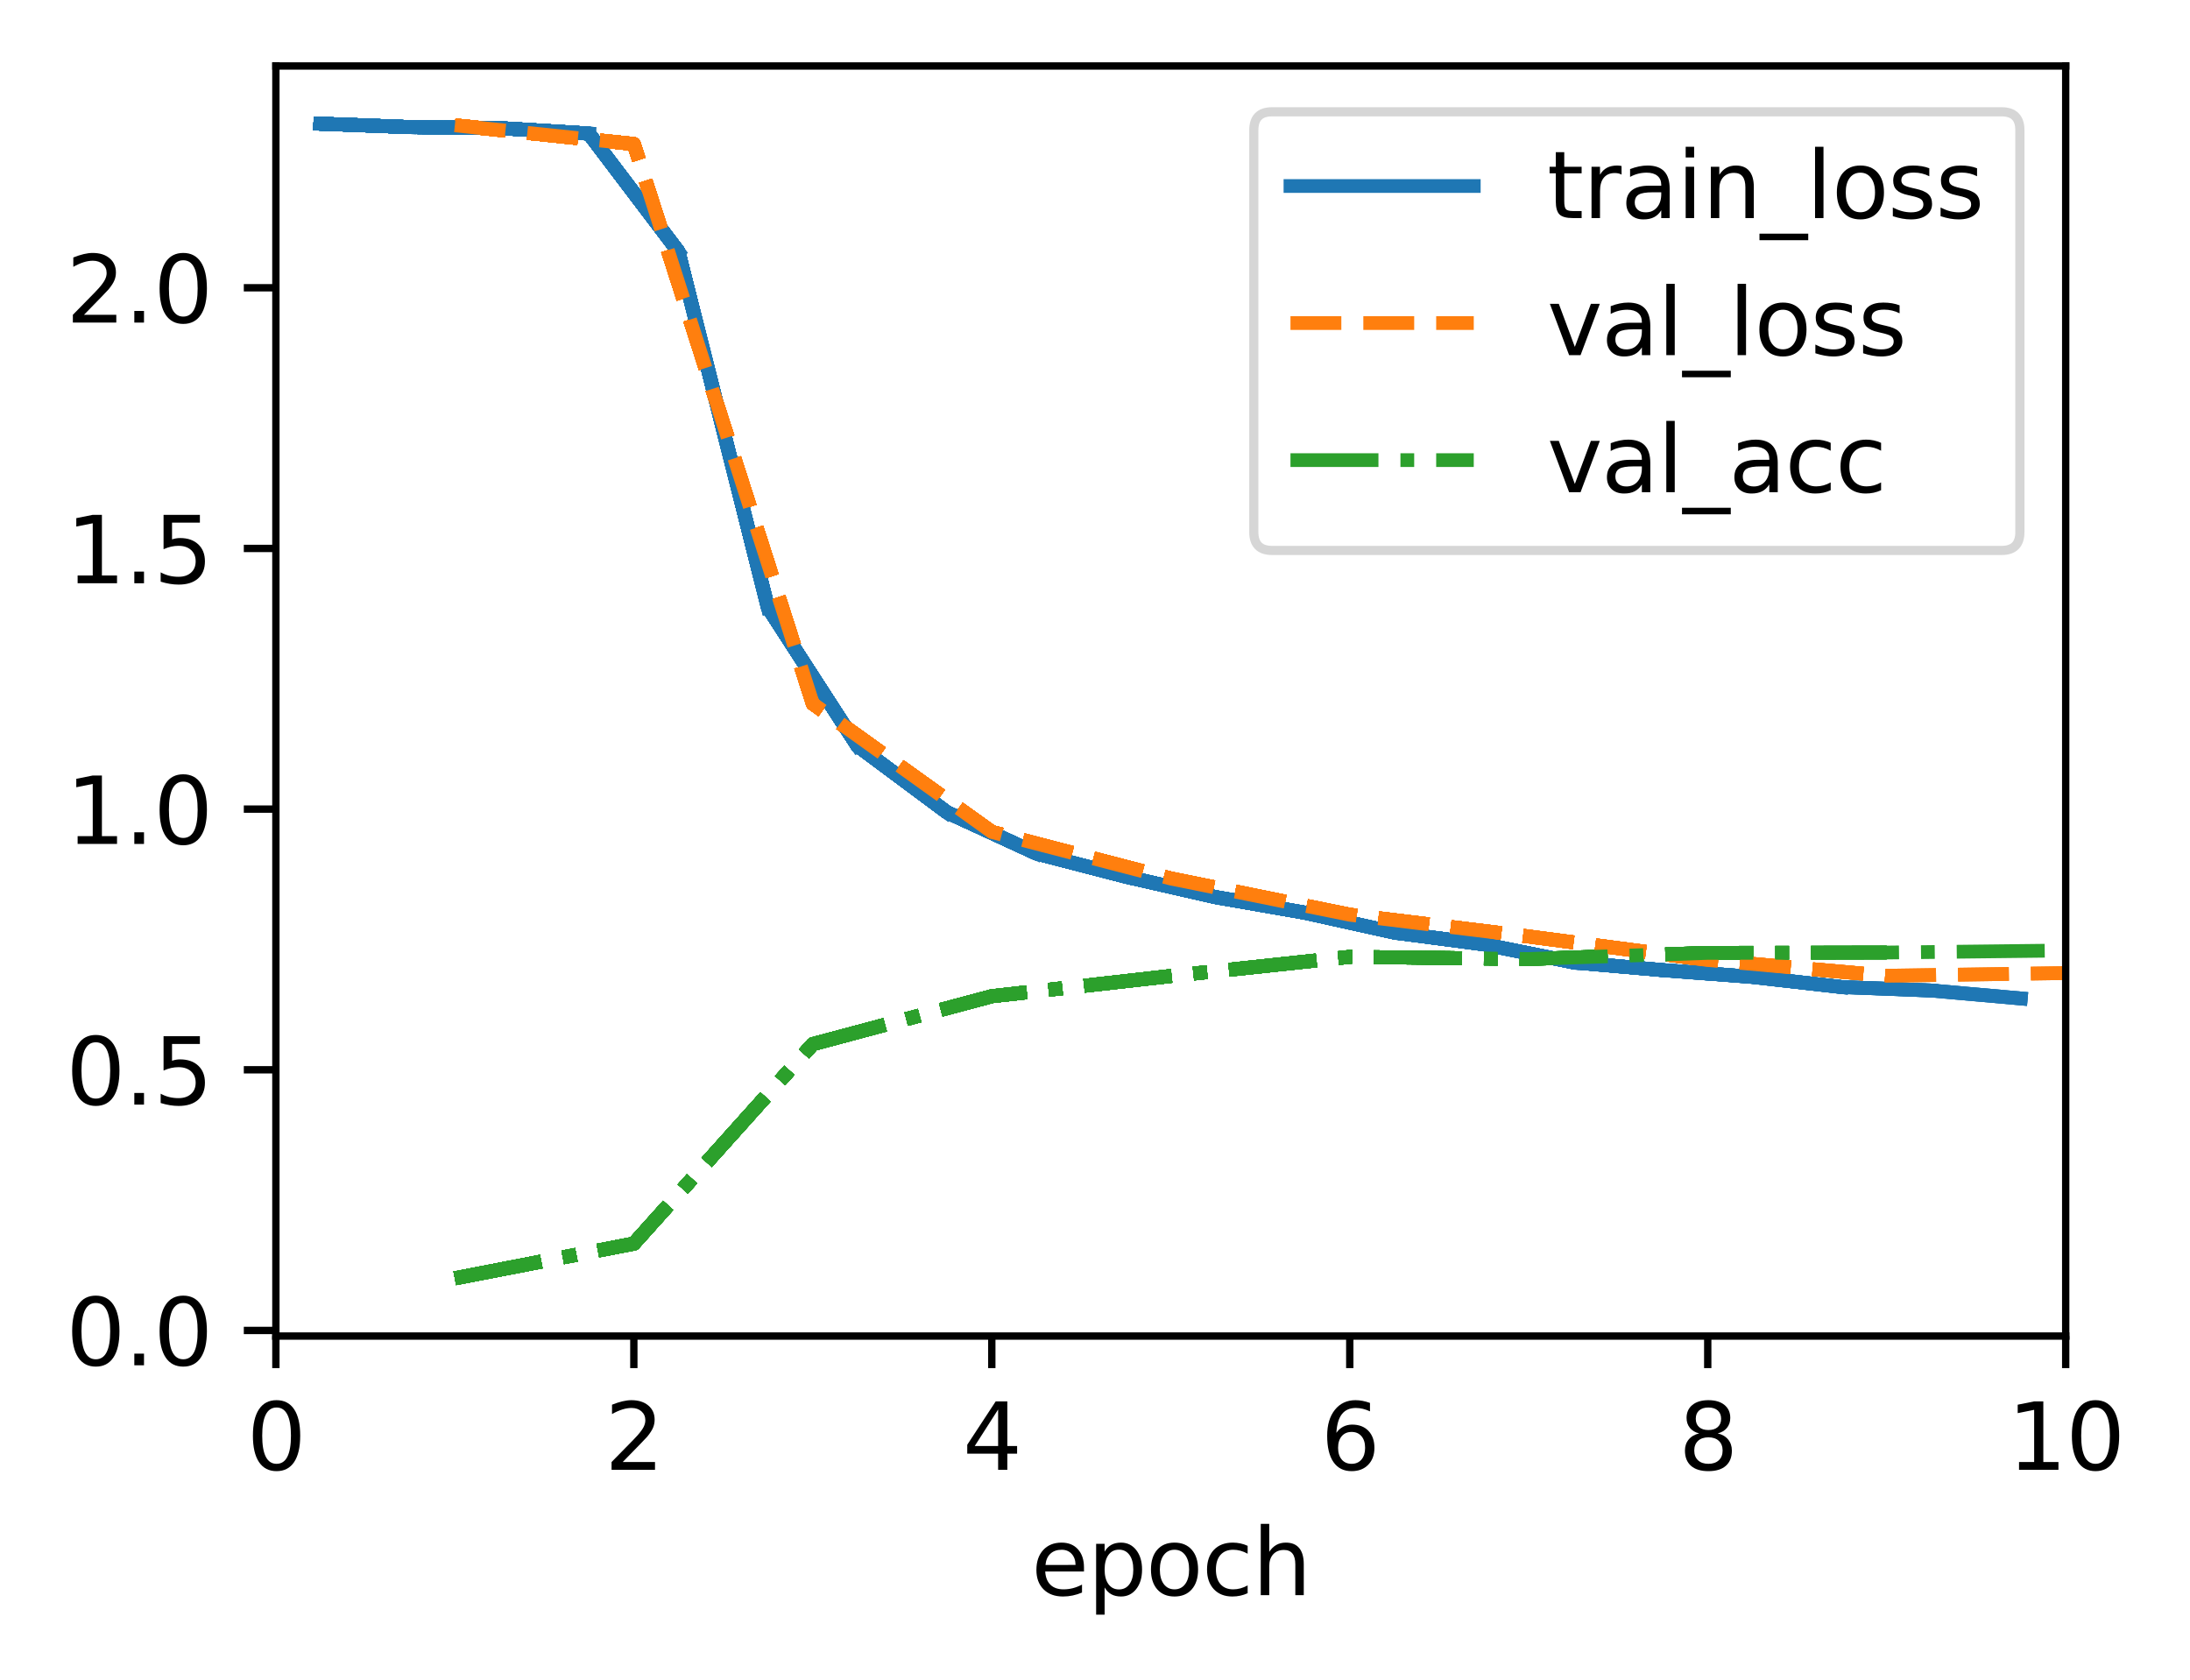 <?xml version="1.0" encoding="utf-8" standalone="no"?>
<!DOCTYPE svg PUBLIC "-//W3C//DTD SVG 1.1//EN"
  "http://www.w3.org/Graphics/SVG/1.1/DTD/svg11.dtd">
<svg xmlns:xlink="http://www.w3.org/1999/xlink" width="238.966pt" height="183.356pt" viewBox="0 0 238.966 183.356" xmlns="http://www.w3.org/2000/svg" version="1.1">
 <defs>
  <style type="text/css">*{stroke-linejoin: round; stroke-linecap: butt}</style>
 </defs>
 <g id="figure_1">
  <g id="patch_1">
   <path d="M 0 183.356 
L 238.966 183.356 
L 238.966 0 
L 0 0 
z
" style="fill: #ffffff"/>
  </g>
  <g id="axes_1">
   <g id="patch_2">
    <path d="M 30.103 145.8 
L 225.403 145.8 
L 225.403 7.2 
L 30.103 7.2 
z
" style="fill: #ffffff"/>
   </g>
   <g id="matplotlib.axis_1">
    <g id="xtick_1">
     <g id="line2d_1">
      <defs>
       <path id="m73cc42c947" d="M 0 0 
L 0 3.5 
" style="stroke: #000000; stroke-width: 0.8"/>
      </defs>
      <g>
       <use xlink:href="#m73cc42c947" x="30.103" y="145.8" style="stroke: #000000; stroke-width: 0.8"/>
      </g>
     </g>
     <g id="text_1">
      <!-- 0 -->
      <g transform="translate(26.922 160.398) scale(0.1 -0.1)">
       <defs>
        <path id="DejaVuSans-30" d="M 2034 4250 
Q 1547 4250 1301 3770 
Q 1056 3291 1056 2328 
Q 1056 1369 1301 889 
Q 1547 409 2034 409 
Q 2525 409 2770 889 
Q 3016 1369 3016 2328 
Q 3016 3291 2770 3770 
Q 2525 4250 2034 4250 
z
M 2034 4750 
Q 2819 4750 3233 4129 
Q 3647 3509 3647 2328 
Q 3647 1150 3233 529 
Q 2819 -91 2034 -91 
Q 1250 -91 836 529 
Q 422 1150 422 2328 
Q 422 3509 836 4129 
Q 1250 4750 2034 4750 
z
" transform="scale(0.016)"/>
       </defs>
       <use xlink:href="#DejaVuSans-30"/>
      </g>
     </g>
    </g>
    <g id="xtick_2">
     <g id="line2d_2">
      <g>
       <use xlink:href="#m73cc42c947" x="69.163" y="145.8" style="stroke: #000000; stroke-width: 0.8"/>
      </g>
     </g>
     <g id="text_2">
      <!-- 2 -->
      <g transform="translate(65.982 160.398) scale(0.1 -0.1)">
       <defs>
        <path id="DejaVuSans-32" d="M 1228 531 
L 3431 531 
L 3431 0 
L 469 0 
L 469 531 
Q 828 903 1448 1529 
Q 2069 2156 2228 2338 
Q 2531 2678 2651 2914 
Q 2772 3150 2772 3378 
Q 2772 3750 2511 3984 
Q 2250 4219 1831 4219 
Q 1534 4219 1204 4116 
Q 875 4013 500 3803 
L 500 4441 
Q 881 4594 1212 4672 
Q 1544 4750 1819 4750 
Q 2544 4750 2975 4387 
Q 3406 4025 3406 3419 
Q 3406 3131 3298 2873 
Q 3191 2616 2906 2266 
Q 2828 2175 2409 1742 
Q 1991 1309 1228 531 
z
" transform="scale(0.016)"/>
       </defs>
       <use xlink:href="#DejaVuSans-32"/>
      </g>
     </g>
    </g>
    <g id="xtick_3">
     <g id="line2d_3">
      <g>
       <use xlink:href="#m73cc42c947" x="108.223" y="145.8" style="stroke: #000000; stroke-width: 0.8"/>
      </g>
     </g>
     <g id="text_3">
      <!-- 4 -->
      <g transform="translate(105.042 160.398) scale(0.1 -0.1)">
       <defs>
        <path id="DejaVuSans-34" d="M 2419 4116 
L 825 1625 
L 2419 1625 
L 2419 4116 
z
M 2253 4666 
L 3047 4666 
L 3047 1625 
L 3713 1625 
L 3713 1100 
L 3047 1100 
L 3047 0 
L 2419 0 
L 2419 1100 
L 313 1100 
L 313 1709 
L 2253 4666 
z
" transform="scale(0.016)"/>
       </defs>
       <use xlink:href="#DejaVuSans-34"/>
      </g>
     </g>
    </g>
    <g id="xtick_4">
     <g id="line2d_4">
      <g>
       <use xlink:href="#m73cc42c947" x="147.283" y="145.8" style="stroke: #000000; stroke-width: 0.8"/>
      </g>
     </g>
     <g id="text_4">
      <!-- 6 -->
      <g transform="translate(144.102 160.398) scale(0.1 -0.1)">
       <defs>
        <path id="DejaVuSans-36" d="M 2113 2584 
Q 1688 2584 1439 2293 
Q 1191 2003 1191 1497 
Q 1191 994 1439 701 
Q 1688 409 2113 409 
Q 2538 409 2786 701 
Q 3034 994 3034 1497 
Q 3034 2003 2786 2293 
Q 2538 2584 2113 2584 
z
M 3366 4563 
L 3366 3988 
Q 3128 4100 2886 4159 
Q 2644 4219 2406 4219 
Q 1781 4219 1451 3797 
Q 1122 3375 1075 2522 
Q 1259 2794 1537 2939 
Q 1816 3084 2150 3084 
Q 2853 3084 3261 2657 
Q 3669 2231 3669 1497 
Q 3669 778 3244 343 
Q 2819 -91 2113 -91 
Q 1303 -91 875 529 
Q 447 1150 447 2328 
Q 447 3434 972 4092 
Q 1497 4750 2381 4750 
Q 2619 4750 2861 4703 
Q 3103 4656 3366 4563 
z
" transform="scale(0.016)"/>
       </defs>
       <use xlink:href="#DejaVuSans-36"/>
      </g>
     </g>
    </g>
    <g id="xtick_5">
     <g id="line2d_5">
      <g>
       <use xlink:href="#m73cc42c947" x="186.343" y="145.8" style="stroke: #000000; stroke-width: 0.8"/>
      </g>
     </g>
     <g id="text_5">
      <!-- 8 -->
      <g transform="translate(183.162 160.398) scale(0.1 -0.1)">
       <defs>
        <path id="DejaVuSans-38" d="M 2034 2216 
Q 1584 2216 1326 1975 
Q 1069 1734 1069 1313 
Q 1069 891 1326 650 
Q 1584 409 2034 409 
Q 2484 409 2743 651 
Q 3003 894 3003 1313 
Q 3003 1734 2745 1975 
Q 2488 2216 2034 2216 
z
M 1403 2484 
Q 997 2584 770 2862 
Q 544 3141 544 3541 
Q 544 4100 942 4425 
Q 1341 4750 2034 4750 
Q 2731 4750 3128 4425 
Q 3525 4100 3525 3541 
Q 3525 3141 3298 2862 
Q 3072 2584 2669 2484 
Q 3125 2378 3379 2068 
Q 3634 1759 3634 1313 
Q 3634 634 3220 271 
Q 2806 -91 2034 -91 
Q 1263 -91 848 271 
Q 434 634 434 1313 
Q 434 1759 690 2068 
Q 947 2378 1403 2484 
z
M 1172 3481 
Q 1172 3119 1398 2916 
Q 1625 2713 2034 2713 
Q 2441 2713 2670 2916 
Q 2900 3119 2900 3481 
Q 2900 3844 2670 4047 
Q 2441 4250 2034 4250 
Q 1625 4250 1398 4047 
Q 1172 3844 1172 3481 
z
" transform="scale(0.016)"/>
       </defs>
       <use xlink:href="#DejaVuSans-38"/>
      </g>
     </g>
    </g>
    <g id="xtick_6">
     <g id="line2d_6">
      <g>
       <use xlink:href="#m73cc42c947" x="225.403" y="145.8" style="stroke: #000000; stroke-width: 0.8"/>
      </g>
     </g>
     <g id="text_6">
      <!-- 10 -->
      <g transform="translate(219.041 160.398) scale(0.1 -0.1)">
       <defs>
        <path id="DejaVuSans-31" d="M 794 531 
L 1825 531 
L 1825 4091 
L 703 3866 
L 703 4441 
L 1819 4666 
L 2450 4666 
L 2450 531 
L 3481 531 
L 3481 0 
L 794 0 
L 794 531 
z
" transform="scale(0.016)"/>
       </defs>
       <use xlink:href="#DejaVuSans-31"/>
       <use xlink:href="#DejaVuSans-30" x="63.623"/>
      </g>
     </g>
    </g>
    <g id="text_7">
     <!-- epoch -->
     <g transform="translate(112.525 174.077) scale(0.1 -0.1)">
      <defs>
       <path id="DejaVuSans-65" d="M 3597 1894 
L 3597 1613 
L 953 1613 
Q 991 1019 1311 708 
Q 1631 397 2203 397 
Q 2534 397 2845 478 
Q 3156 559 3463 722 
L 3463 178 
Q 3153 47 2828 -22 
Q 2503 -91 2169 -91 
Q 1331 -91 842 396 
Q 353 884 353 1716 
Q 353 2575 817 3079 
Q 1281 3584 2069 3584 
Q 2775 3584 3186 3129 
Q 3597 2675 3597 1894 
z
M 3022 2063 
Q 3016 2534 2758 2815 
Q 2500 3097 2075 3097 
Q 1594 3097 1305 2825 
Q 1016 2553 972 2059 
L 3022 2063 
z
" transform="scale(0.016)"/>
       <path id="DejaVuSans-70" d="M 1159 525 
L 1159 -1331 
L 581 -1331 
L 581 3500 
L 1159 3500 
L 1159 2969 
Q 1341 3281 1617 3432 
Q 1894 3584 2278 3584 
Q 2916 3584 3314 3078 
Q 3713 2572 3713 1747 
Q 3713 922 3314 415 
Q 2916 -91 2278 -91 
Q 1894 -91 1617 61 
Q 1341 213 1159 525 
z
M 3116 1747 
Q 3116 2381 2855 2742 
Q 2594 3103 2138 3103 
Q 1681 3103 1420 2742 
Q 1159 2381 1159 1747 
Q 1159 1113 1420 752 
Q 1681 391 2138 391 
Q 2594 391 2855 752 
Q 3116 1113 3116 1747 
z
" transform="scale(0.016)"/>
       <path id="DejaVuSans-6f" d="M 1959 3097 
Q 1497 3097 1228 2736 
Q 959 2375 959 1747 
Q 959 1119 1226 758 
Q 1494 397 1959 397 
Q 2419 397 2687 759 
Q 2956 1122 2956 1747 
Q 2956 2369 2687 2733 
Q 2419 3097 1959 3097 
z
M 1959 3584 
Q 2709 3584 3137 3096 
Q 3566 2609 3566 1747 
Q 3566 888 3137 398 
Q 2709 -91 1959 -91 
Q 1206 -91 779 398 
Q 353 888 353 1747 
Q 353 2609 779 3096 
Q 1206 3584 1959 3584 
z
" transform="scale(0.016)"/>
       <path id="DejaVuSans-63" d="M 3122 3366 
L 3122 2828 
Q 2878 2963 2633 3030 
Q 2388 3097 2138 3097 
Q 1578 3097 1268 2742 
Q 959 2388 959 1747 
Q 959 1106 1268 751 
Q 1578 397 2138 397 
Q 2388 397 2633 464 
Q 2878 531 3122 666 
L 3122 134 
Q 2881 22 2623 -34 
Q 2366 -91 2075 -91 
Q 1284 -91 818 406 
Q 353 903 353 1747 
Q 353 2603 823 3093 
Q 1294 3584 2113 3584 
Q 2378 3584 2631 3529 
Q 2884 3475 3122 3366 
z
" transform="scale(0.016)"/>
       <path id="DejaVuSans-68" d="M 3513 2113 
L 3513 0 
L 2938 0 
L 2938 2094 
Q 2938 2591 2744 2837 
Q 2550 3084 2163 3084 
Q 1697 3084 1428 2787 
Q 1159 2491 1159 1978 
L 1159 0 
L 581 0 
L 581 4863 
L 1159 4863 
L 1159 2956 
Q 1366 3272 1645 3428 
Q 1925 3584 2291 3584 
Q 2894 3584 3203 3211 
Q 3513 2838 3513 2113 
z
" transform="scale(0.016)"/>
      </defs>
      <use xlink:href="#DejaVuSans-65"/>
      <use xlink:href="#DejaVuSans-70" x="61.523"/>
      <use xlink:href="#DejaVuSans-6f" x="125"/>
      <use xlink:href="#DejaVuSans-63" x="186.182"/>
      <use xlink:href="#DejaVuSans-68" x="241.162"/>
     </g>
    </g>
   </g>
   <g id="matplotlib.axis_2">
    <g id="ytick_1">
     <g id="line2d_7">
      <defs>
       <path id="m072f064a1b" d="M 0 0 
L -3.5 0 
" style="stroke: #000000; stroke-width: 0.8"/>
      </defs>
      <g>
       <use xlink:href="#m072f064a1b" x="30.103" y="145.19" style="stroke: #000000; stroke-width: 0.8"/>
      </g>
     </g>
     <g id="text_8">
      <!-- 0.0 -->
      <g transform="translate(7.2 148.99) scale(0.1 -0.1)">
       <defs>
        <path id="DejaVuSans-2e" d="M 684 794 
L 1344 794 
L 1344 0 
L 684 0 
L 684 794 
z
" transform="scale(0.016)"/>
       </defs>
       <use xlink:href="#DejaVuSans-30"/>
       <use xlink:href="#DejaVuSans-2e" x="63.623"/>
       <use xlink:href="#DejaVuSans-30" x="95.41"/>
      </g>
     </g>
    </g>
    <g id="ytick_2">
     <g id="line2d_8">
      <g>
       <use xlink:href="#m072f064a1b" x="30.103" y="116.744" style="stroke: #000000; stroke-width: 0.8"/>
      </g>
     </g>
     <g id="text_9">
      <!-- 0.5 -->
      <g transform="translate(7.2 120.543) scale(0.1 -0.1)">
       <defs>
        <path id="DejaVuSans-35" d="M 691 4666 
L 3169 4666 
L 3169 4134 
L 1269 4134 
L 1269 2991 
Q 1406 3038 1543 3061 
Q 1681 3084 1819 3084 
Q 2600 3084 3056 2656 
Q 3513 2228 3513 1497 
Q 3513 744 3044 326 
Q 2575 -91 1722 -91 
Q 1428 -91 1123 -41 
Q 819 9 494 109 
L 494 744 
Q 775 591 1075 516 
Q 1375 441 1709 441 
Q 2250 441 2565 725 
Q 2881 1009 2881 1497 
Q 2881 1984 2565 2268 
Q 2250 2553 1709 2553 
Q 1456 2553 1204 2497 
Q 953 2441 691 2322 
L 691 4666 
z
" transform="scale(0.016)"/>
       </defs>
       <use xlink:href="#DejaVuSans-30"/>
       <use xlink:href="#DejaVuSans-2e" x="63.623"/>
       <use xlink:href="#DejaVuSans-35" x="95.41"/>
      </g>
     </g>
    </g>
    <g id="ytick_3">
     <g id="line2d_9">
      <g>
       <use xlink:href="#m072f064a1b" x="30.103" y="88.297" style="stroke: #000000; stroke-width: 0.8"/>
      </g>
     </g>
     <g id="text_10">
      <!-- 1.0 -->
      <g transform="translate(7.2 92.097) scale(0.1 -0.1)">
       <use xlink:href="#DejaVuSans-31"/>
       <use xlink:href="#DejaVuSans-2e" x="63.623"/>
       <use xlink:href="#DejaVuSans-30" x="95.41"/>
      </g>
     </g>
    </g>
    <g id="ytick_4">
     <g id="line2d_10">
      <g>
       <use xlink:href="#m072f064a1b" x="30.103" y="59.851" style="stroke: #000000; stroke-width: 0.8"/>
      </g>
     </g>
     <g id="text_11">
      <!-- 1.5 -->
      <g transform="translate(7.2 63.65) scale(0.1 -0.1)">
       <use xlink:href="#DejaVuSans-31"/>
       <use xlink:href="#DejaVuSans-2e" x="63.623"/>
       <use xlink:href="#DejaVuSans-35" x="95.41"/>
      </g>
     </g>
    </g>
    <g id="ytick_5">
     <g id="line2d_11">
      <g>
       <use xlink:href="#m072f064a1b" x="30.103" y="31.404" style="stroke: #000000; stroke-width: 0.8"/>
      </g>
     </g>
     <g id="text_12">
      <!-- 2.0 -->
      <g transform="translate(7.2 35.203) scale(0.1 -0.1)">
       <use xlink:href="#DejaVuSans-32"/>
       <use xlink:href="#DejaVuSans-2e" x="63.623"/>
       <use xlink:href="#DejaVuSans-30" x="95.41"/>
      </g>
     </g>
    </g>
   </g>
   <g id="line2d_12">
    <path d="M 34.962 13.5 
" clip-path="url(#p2285d748ff)" style="fill: none; stroke: #1f77b4; stroke-width: 1.5; stroke-linecap: square"/>
   </g>
   <g id="line2d_13">
    <path d="M 34.962 13.5 
L 44.727 13.872 
" clip-path="url(#p2285d748ff)" style="fill: none; stroke: #1f77b4; stroke-width: 1.5; stroke-linecap: square"/>
   </g>
   <g id="line2d_14">
    <path d="M 34.962 13.5 
L 44.727 13.872 
" clip-path="url(#p2285d748ff)" style="fill: none; stroke: #1f77b4; stroke-width: 1.5; stroke-linecap: square"/>
   </g>
   <g id="line2d_15">
    <path d="M 49.633 13.676 
" clip-path="url(#p2285d748ff)" style="fill: none; stroke-dasharray: 5.55,2.4; stroke-dashoffset: 0; stroke: #ff7f0e; stroke-width: 1.5"/>
   </g>
   <g id="line2d_16"/>
   <g id="line2d_17">
    <path d="M 34.962 13.5 
L 44.727 13.872 
" clip-path="url(#p2285d748ff)" style="fill: none; stroke: #1f77b4; stroke-width: 1.5; stroke-linecap: square"/>
   </g>
   <g id="line2d_18">
    <path d="M 49.633 13.676 
" clip-path="url(#p2285d748ff)" style="fill: none; stroke-dasharray: 5.55,2.4; stroke-dashoffset: 0; stroke: #ff7f0e; stroke-width: 1.5"/>
   </g>
   <g id="line2d_19">
    <path d="M 49.633 139.5 
" clip-path="url(#p2285d748ff)" style="fill: none; stroke-dasharray: 9.6,2.4,1.5,2.4; stroke-dashoffset: 0; stroke: #2ca02c; stroke-width: 1.5"/>
   </g>
   <g id="line2d_20">
    <path d="M 34.962 13.5 
L 44.727 13.872 
L 54.492 13.98 
" clip-path="url(#p2285d748ff)" style="fill: none; stroke: #1f77b4; stroke-width: 1.5; stroke-linecap: square"/>
   </g>
   <g id="line2d_21">
    <path d="M 49.633 13.676 
" clip-path="url(#p2285d748ff)" style="fill: none; stroke-dasharray: 5.55,2.4; stroke-dashoffset: 0; stroke: #ff7f0e; stroke-width: 1.5"/>
   </g>
   <g id="line2d_22">
    <path d="M 49.633 139.5 
" clip-path="url(#p2285d748ff)" style="fill: none; stroke-dasharray: 9.6,2.4,1.5,2.4; stroke-dashoffset: 0; stroke: #2ca02c; stroke-width: 1.5"/>
   </g>
   <g id="line2d_23">
    <path d="M 34.962 13.5 
L 44.727 13.872 
L 54.492 13.98 
L 64.257 14.577 
" clip-path="url(#p2285d748ff)" style="fill: none; stroke: #1f77b4; stroke-width: 1.5; stroke-linecap: square"/>
   </g>
   <g id="line2d_24">
    <path d="M 49.633 13.676 
" clip-path="url(#p2285d748ff)" style="fill: none; stroke-dasharray: 5.55,2.4; stroke-dashoffset: 0; stroke: #ff7f0e; stroke-width: 1.5"/>
   </g>
   <g id="line2d_25">
    <path d="M 49.633 139.5 
" clip-path="url(#p2285d748ff)" style="fill: none; stroke-dasharray: 9.6,2.4,1.5,2.4; stroke-dashoffset: 0; stroke: #2ca02c; stroke-width: 1.5"/>
   </g>
   <g id="line2d_26">
    <path d="M 34.962 13.5 
L 44.727 13.872 
L 54.492 13.98 
L 64.257 14.577 
" clip-path="url(#p2285d748ff)" style="fill: none; stroke: #1f77b4; stroke-width: 1.5; stroke-linecap: square"/>
   </g>
   <g id="line2d_27">
    <path d="M 49.633 13.676 
L 69.163 15.715 
" clip-path="url(#p2285d748ff)" style="fill: none; stroke-dasharray: 5.55,2.4; stroke-dashoffset: 0; stroke: #ff7f0e; stroke-width: 1.5"/>
   </g>
   <g id="line2d_28">
    <path d="M 49.633 139.5 
" clip-path="url(#p2285d748ff)" style="fill: none; stroke-dasharray: 9.6,2.4,1.5,2.4; stroke-dashoffset: 0; stroke: #2ca02c; stroke-width: 1.5"/>
   </g>
   <g id="line2d_29">
    <path d="M 34.962 13.5 
L 44.727 13.872 
L 54.492 13.98 
L 64.257 14.577 
" clip-path="url(#p2285d748ff)" style="fill: none; stroke: #1f77b4; stroke-width: 1.5; stroke-linecap: square"/>
   </g>
   <g id="line2d_30">
    <path d="M 49.633 13.676 
L 69.163 15.715 
" clip-path="url(#p2285d748ff)" style="fill: none; stroke-dasharray: 5.55,2.4; stroke-dashoffset: 0; stroke: #ff7f0e; stroke-width: 1.5"/>
   </g>
   <g id="line2d_31">
    <path d="M 49.633 139.5 
L 69.163 135.714 
" clip-path="url(#p2285d748ff)" style="fill: none; stroke-dasharray: 9.6,2.4,1.5,2.4; stroke-dashoffset: 0; stroke: #2ca02c; stroke-width: 1.5"/>
   </g>
   <g id="line2d_32">
    <path d="M 34.962 13.5 
L 44.727 13.872 
L 54.492 13.98 
L 64.257 14.577 
L 74.022 27.453 
" clip-path="url(#p2285d748ff)" style="fill: none; stroke: #1f77b4; stroke-width: 1.5; stroke-linecap: square"/>
   </g>
   <g id="line2d_33">
    <path d="M 49.633 13.676 
L 69.163 15.715 
" clip-path="url(#p2285d748ff)" style="fill: none; stroke-dasharray: 5.55,2.4; stroke-dashoffset: 0; stroke: #ff7f0e; stroke-width: 1.5"/>
   </g>
   <g id="line2d_34">
    <path d="M 49.633 139.5 
L 69.163 135.714 
" clip-path="url(#p2285d748ff)" style="fill: none; stroke-dasharray: 9.6,2.4,1.5,2.4; stroke-dashoffset: 0; stroke: #2ca02c; stroke-width: 1.5"/>
   </g>
   <g id="line2d_35">
    <path d="M 34.962 13.5 
L 44.727 13.872 
L 54.492 13.98 
L 64.257 14.577 
L 74.022 27.453 
L 83.787 66.268 
" clip-path="url(#p2285d748ff)" style="fill: none; stroke: #1f77b4; stroke-width: 1.5; stroke-linecap: square"/>
   </g>
   <g id="line2d_36">
    <path d="M 49.633 13.676 
L 69.163 15.715 
" clip-path="url(#p2285d748ff)" style="fill: none; stroke-dasharray: 5.55,2.4; stroke-dashoffset: 0; stroke: #ff7f0e; stroke-width: 1.5"/>
   </g>
   <g id="line2d_37">
    <path d="M 49.633 139.5 
L 69.163 135.714 
" clip-path="url(#p2285d748ff)" style="fill: none; stroke-dasharray: 9.6,2.4,1.5,2.4; stroke-dashoffset: 0; stroke: #2ca02c; stroke-width: 1.5"/>
   </g>
   <g id="line2d_38">
    <path d="M 34.962 13.5 
L 44.727 13.872 
L 54.492 13.98 
L 64.257 14.577 
L 74.022 27.453 
L 83.787 66.268 
" clip-path="url(#p2285d748ff)" style="fill: none; stroke: #1f77b4; stroke-width: 1.5; stroke-linecap: square"/>
   </g>
   <g id="line2d_39">
    <path d="M 49.633 13.676 
L 69.163 15.715 
L 88.693 76.789 
" clip-path="url(#p2285d748ff)" style="fill: none; stroke-dasharray: 5.55,2.4; stroke-dashoffset: 0; stroke: #ff7f0e; stroke-width: 1.5"/>
   </g>
   <g id="line2d_40">
    <path d="M 49.633 139.5 
L 69.163 135.714 
" clip-path="url(#p2285d748ff)" style="fill: none; stroke-dasharray: 9.6,2.4,1.5,2.4; stroke-dashoffset: 0; stroke: #2ca02c; stroke-width: 1.5"/>
   </g>
   <g id="line2d_41">
    <path d="M 34.962 13.5 
L 44.727 13.872 
L 54.492 13.98 
L 64.257 14.577 
L 74.022 27.453 
L 83.787 66.268 
" clip-path="url(#p2285d748ff)" style="fill: none; stroke: #1f77b4; stroke-width: 1.5; stroke-linecap: square"/>
   </g>
   <g id="line2d_42">
    <path d="M 49.633 13.676 
L 69.163 15.715 
L 88.693 76.789 
" clip-path="url(#p2285d748ff)" style="fill: none; stroke-dasharray: 5.55,2.4; stroke-dashoffset: 0; stroke: #ff7f0e; stroke-width: 1.5"/>
   </g>
   <g id="line2d_43">
    <path d="M 49.633 139.5 
L 69.163 135.714 
L 88.693 113.94 
" clip-path="url(#p2285d748ff)" style="fill: none; stroke-dasharray: 9.6,2.4,1.5,2.4; stroke-dashoffset: 0; stroke: #2ca02c; stroke-width: 1.5"/>
   </g>
   <g id="line2d_44">
    <path d="M 34.962 13.5 
L 44.727 13.872 
L 54.492 13.98 
L 64.257 14.577 
L 74.022 27.453 
L 83.787 66.268 
L 93.552 81.372 
" clip-path="url(#p2285d748ff)" style="fill: none; stroke: #1f77b4; stroke-width: 1.5; stroke-linecap: square"/>
   </g>
   <g id="line2d_45">
    <path d="M 49.633 13.676 
L 69.163 15.715 
L 88.693 76.789 
" clip-path="url(#p2285d748ff)" style="fill: none; stroke-dasharray: 5.55,2.4; stroke-dashoffset: 0; stroke: #ff7f0e; stroke-width: 1.5"/>
   </g>
   <g id="line2d_46">
    <path d="M 49.633 139.5 
L 69.163 135.714 
L 88.693 113.94 
" clip-path="url(#p2285d748ff)" style="fill: none; stroke-dasharray: 9.6,2.4,1.5,2.4; stroke-dashoffset: 0; stroke: #2ca02c; stroke-width: 1.5"/>
   </g>
   <g id="line2d_47">
    <path d="M 34.962 13.5 
L 44.727 13.872 
L 54.492 13.98 
L 64.257 14.577 
L 74.022 27.453 
L 83.787 66.268 
L 93.552 81.372 
L 103.317 88.638 
" clip-path="url(#p2285d748ff)" style="fill: none; stroke: #1f77b4; stroke-width: 1.5; stroke-linecap: square"/>
   </g>
   <g id="line2d_48">
    <path d="M 49.633 13.676 
L 69.163 15.715 
L 88.693 76.789 
" clip-path="url(#p2285d748ff)" style="fill: none; stroke-dasharray: 5.55,2.4; stroke-dashoffset: 0; stroke: #ff7f0e; stroke-width: 1.5"/>
   </g>
   <g id="line2d_49">
    <path d="M 49.633 139.5 
L 69.163 135.714 
L 88.693 113.94 
" clip-path="url(#p2285d748ff)" style="fill: none; stroke-dasharray: 9.6,2.4,1.5,2.4; stroke-dashoffset: 0; stroke: #2ca02c; stroke-width: 1.5"/>
   </g>
   <g id="line2d_50">
    <path d="M 34.962 13.5 
L 44.727 13.872 
L 54.492 13.98 
L 64.257 14.577 
L 74.022 27.453 
L 83.787 66.268 
L 93.552 81.372 
L 103.317 88.638 
" clip-path="url(#p2285d748ff)" style="fill: none; stroke: #1f77b4; stroke-width: 1.5; stroke-linecap: square"/>
   </g>
   <g id="line2d_51">
    <path d="M 49.633 13.676 
L 69.163 15.715 
L 88.693 76.789 
L 108.223 90.79 
" clip-path="url(#p2285d748ff)" style="fill: none; stroke-dasharray: 5.55,2.4; stroke-dashoffset: 0; stroke: #ff7f0e; stroke-width: 1.5"/>
   </g>
   <g id="line2d_52">
    <path d="M 49.633 139.5 
L 69.163 135.714 
L 88.693 113.94 
" clip-path="url(#p2285d748ff)" style="fill: none; stroke-dasharray: 9.6,2.4,1.5,2.4; stroke-dashoffset: 0; stroke: #2ca02c; stroke-width: 1.5"/>
   </g>
   <g id="line2d_53">
    <path d="M 34.962 13.5 
L 44.727 13.872 
L 54.492 13.98 
L 64.257 14.577 
L 74.022 27.453 
L 83.787 66.268 
L 93.552 81.372 
L 103.317 88.638 
" clip-path="url(#p2285d748ff)" style="fill: none; stroke: #1f77b4; stroke-width: 1.5; stroke-linecap: square"/>
   </g>
   <g id="line2d_54">
    <path d="M 49.633 13.676 
L 69.163 15.715 
L 88.693 76.789 
L 108.223 90.79 
" clip-path="url(#p2285d748ff)" style="fill: none; stroke-dasharray: 5.55,2.4; stroke-dashoffset: 0; stroke: #ff7f0e; stroke-width: 1.5"/>
   </g>
   <g id="line2d_55">
    <path d="M 49.633 139.5 
L 69.163 135.714 
L 88.693 113.94 
L 108.223 108.716 
" clip-path="url(#p2285d748ff)" style="fill: none; stroke-dasharray: 9.6,2.4,1.5,2.4; stroke-dashoffset: 0; stroke: #2ca02c; stroke-width: 1.5"/>
   </g>
   <g id="line2d_56">
    <path d="M 34.962 13.5 
L 44.727 13.872 
L 54.492 13.98 
L 64.257 14.577 
L 74.022 27.453 
L 83.787 66.268 
L 93.552 81.372 
L 103.317 88.638 
L 113.082 93.135 
" clip-path="url(#p2285d748ff)" style="fill: none; stroke: #1f77b4; stroke-width: 1.5; stroke-linecap: square"/>
   </g>
   <g id="line2d_57">
    <path d="M 49.633 13.676 
L 69.163 15.715 
L 88.693 76.789 
L 108.223 90.79 
" clip-path="url(#p2285d748ff)" style="fill: none; stroke-dasharray: 5.55,2.4; stroke-dashoffset: 0; stroke: #ff7f0e; stroke-width: 1.5"/>
   </g>
   <g id="line2d_58">
    <path d="M 49.633 139.5 
L 69.163 135.714 
L 88.693 113.94 
L 108.223 108.716 
" clip-path="url(#p2285d748ff)" style="fill: none; stroke-dasharray: 9.6,2.4,1.5,2.4; stroke-dashoffset: 0; stroke: #2ca02c; stroke-width: 1.5"/>
   </g>
   <g id="line2d_59">
    <path d="M 34.962 13.5 
L 44.727 13.872 
L 54.492 13.98 
L 64.257 14.577 
L 74.022 27.453 
L 83.787 66.268 
L 93.552 81.372 
L 103.317 88.638 
L 113.082 93.135 
L 122.847 95.667 
" clip-path="url(#p2285d748ff)" style="fill: none; stroke: #1f77b4; stroke-width: 1.5; stroke-linecap: square"/>
   </g>
   <g id="line2d_60">
    <path d="M 49.633 13.676 
L 69.163 15.715 
L 88.693 76.789 
L 108.223 90.79 
" clip-path="url(#p2285d748ff)" style="fill: none; stroke-dasharray: 5.55,2.4; stroke-dashoffset: 0; stroke: #ff7f0e; stroke-width: 1.5"/>
   </g>
   <g id="line2d_61">
    <path d="M 49.633 139.5 
L 69.163 135.714 
L 88.693 113.94 
L 108.223 108.716 
" clip-path="url(#p2285d748ff)" style="fill: none; stroke-dasharray: 9.6,2.4,1.5,2.4; stroke-dashoffset: 0; stroke: #2ca02c; stroke-width: 1.5"/>
   </g>
   <g id="line2d_62">
    <path d="M 34.962 13.5 
L 44.727 13.872 
L 54.492 13.98 
L 64.257 14.577 
L 74.022 27.453 
L 83.787 66.268 
L 93.552 81.372 
L 103.317 88.638 
L 113.082 93.135 
L 122.847 95.667 
" clip-path="url(#p2285d748ff)" style="fill: none; stroke: #1f77b4; stroke-width: 1.5; stroke-linecap: square"/>
   </g>
   <g id="line2d_63">
    <path d="M 49.633 13.676 
L 69.163 15.715 
L 88.693 76.789 
L 108.223 90.79 
L 127.753 95.87 
" clip-path="url(#p2285d748ff)" style="fill: none; stroke-dasharray: 5.55,2.4; stroke-dashoffset: 0; stroke: #ff7f0e; stroke-width: 1.5"/>
   </g>
   <g id="line2d_64">
    <path d="M 49.633 139.5 
L 69.163 135.714 
L 88.693 113.94 
L 108.223 108.716 
" clip-path="url(#p2285d748ff)" style="fill: none; stroke-dasharray: 9.6,2.4,1.5,2.4; stroke-dashoffset: 0; stroke: #2ca02c; stroke-width: 1.5"/>
   </g>
   <g id="line2d_65">
    <path d="M 34.962 13.5 
L 44.727 13.872 
L 54.492 13.98 
L 64.257 14.577 
L 74.022 27.453 
L 83.787 66.268 
L 93.552 81.372 
L 103.317 88.638 
L 113.082 93.135 
L 122.847 95.667 
" clip-path="url(#p2285d748ff)" style="fill: none; stroke: #1f77b4; stroke-width: 1.5; stroke-linecap: square"/>
   </g>
   <g id="line2d_66">
    <path d="M 49.633 13.676 
L 69.163 15.715 
L 88.693 76.789 
L 108.223 90.79 
L 127.753 95.87 
" clip-path="url(#p2285d748ff)" style="fill: none; stroke-dasharray: 5.55,2.4; stroke-dashoffset: 0; stroke: #ff7f0e; stroke-width: 1.5"/>
   </g>
   <g id="line2d_67">
    <path d="M 49.633 139.5 
L 69.163 135.714 
L 88.693 113.94 
L 108.223 108.716 
L 127.753 106.509 
" clip-path="url(#p2285d748ff)" style="fill: none; stroke-dasharray: 9.6,2.4,1.5,2.4; stroke-dashoffset: 0; stroke: #2ca02c; stroke-width: 1.5"/>
   </g>
   <g id="line2d_68">
    <path d="M 34.962 13.5 
L 44.727 13.872 
L 54.492 13.98 
L 64.257 14.577 
L 74.022 27.453 
L 83.787 66.268 
L 93.552 81.372 
L 103.317 88.638 
L 113.082 93.135 
L 122.847 95.667 
L 132.612 97.896 
" clip-path="url(#p2285d748ff)" style="fill: none; stroke: #1f77b4; stroke-width: 1.5; stroke-linecap: square"/>
   </g>
   <g id="line2d_69">
    <path d="M 49.633 13.676 
L 69.163 15.715 
L 88.693 76.789 
L 108.223 90.79 
L 127.753 95.87 
" clip-path="url(#p2285d748ff)" style="fill: none; stroke-dasharray: 5.55,2.4; stroke-dashoffset: 0; stroke: #ff7f0e; stroke-width: 1.5"/>
   </g>
   <g id="line2d_70">
    <path d="M 49.633 139.5 
L 69.163 135.714 
L 88.693 113.94 
L 108.223 108.716 
L 127.753 106.509 
" clip-path="url(#p2285d748ff)" style="fill: none; stroke-dasharray: 9.6,2.4,1.5,2.4; stroke-dashoffset: 0; stroke: #2ca02c; stroke-width: 1.5"/>
   </g>
   <g id="line2d_71">
    <path d="M 34.962 13.5 
L 44.727 13.872 
L 54.492 13.98 
L 64.257 14.577 
L 74.022 27.453 
L 83.787 66.268 
L 93.552 81.372 
L 103.317 88.638 
L 113.082 93.135 
L 122.847 95.667 
L 132.612 97.896 
L 142.377 99.601 
" clip-path="url(#p2285d748ff)" style="fill: none; stroke: #1f77b4; stroke-width: 1.5; stroke-linecap: square"/>
   </g>
   <g id="line2d_72">
    <path d="M 49.633 13.676 
L 69.163 15.715 
L 88.693 76.789 
L 108.223 90.79 
L 127.753 95.87 
" clip-path="url(#p2285d748ff)" style="fill: none; stroke-dasharray: 5.55,2.4; stroke-dashoffset: 0; stroke: #ff7f0e; stroke-width: 1.5"/>
   </g>
   <g id="line2d_73">
    <path d="M 49.633 139.5 
L 69.163 135.714 
L 88.693 113.94 
L 108.223 108.716 
L 127.753 106.509 
" clip-path="url(#p2285d748ff)" style="fill: none; stroke-dasharray: 9.6,2.4,1.5,2.4; stroke-dashoffset: 0; stroke: #2ca02c; stroke-width: 1.5"/>
   </g>
   <g id="line2d_74">
    <path d="M 34.962 13.5 
L 44.727 13.872 
L 54.492 13.98 
L 64.257 14.577 
L 74.022 27.453 
L 83.787 66.268 
L 93.552 81.372 
L 103.317 88.638 
L 113.082 93.135 
L 122.847 95.667 
L 132.612 97.896 
L 142.377 99.601 
" clip-path="url(#p2285d748ff)" style="fill: none; stroke: #1f77b4; stroke-width: 1.5; stroke-linecap: square"/>
   </g>
   <g id="line2d_75">
    <path d="M 49.633 13.676 
L 69.163 15.715 
L 88.693 76.789 
L 108.223 90.79 
L 127.753 95.87 
L 147.283 99.822 
" clip-path="url(#p2285d748ff)" style="fill: none; stroke-dasharray: 5.55,2.4; stroke-dashoffset: 0; stroke: #ff7f0e; stroke-width: 1.5"/>
   </g>
   <g id="line2d_76">
    <path d="M 49.633 139.5 
L 69.163 135.714 
L 88.693 113.94 
L 108.223 108.716 
L 127.753 106.509 
" clip-path="url(#p2285d748ff)" style="fill: none; stroke-dasharray: 9.6,2.4,1.5,2.4; stroke-dashoffset: 0; stroke: #2ca02c; stroke-width: 1.5"/>
   </g>
   <g id="line2d_77">
    <path d="M 34.962 13.5 
L 44.727 13.872 
L 54.492 13.98 
L 64.257 14.577 
L 74.022 27.453 
L 83.787 66.268 
L 93.552 81.372 
L 103.317 88.638 
L 113.082 93.135 
L 122.847 95.667 
L 132.612 97.896 
L 142.377 99.601 
" clip-path="url(#p2285d748ff)" style="fill: none; stroke: #1f77b4; stroke-width: 1.5; stroke-linecap: square"/>
   </g>
   <g id="line2d_78">
    <path d="M 49.633 13.676 
L 69.163 15.715 
L 88.693 76.789 
L 108.223 90.79 
L 127.753 95.87 
L 147.283 99.822 
" clip-path="url(#p2285d748ff)" style="fill: none; stroke-dasharray: 5.55,2.4; stroke-dashoffset: 0; stroke: #ff7f0e; stroke-width: 1.5"/>
   </g>
   <g id="line2d_79">
    <path d="M 49.633 139.5 
L 69.163 135.714 
L 88.693 113.94 
L 108.223 108.716 
L 127.753 106.509 
L 147.283 104.419 
" clip-path="url(#p2285d748ff)" style="fill: none; stroke-dasharray: 9.6,2.4,1.5,2.4; stroke-dashoffset: 0; stroke: #2ca02c; stroke-width: 1.5"/>
   </g>
   <g id="line2d_80">
    <path d="M 34.962 13.5 
L 44.727 13.872 
L 54.492 13.98 
L 64.257 14.577 
L 74.022 27.453 
L 83.787 66.268 
L 93.552 81.372 
L 103.317 88.638 
L 113.082 93.135 
L 122.847 95.667 
L 132.612 97.896 
L 142.377 99.601 
L 152.142 101.763 
" clip-path="url(#p2285d748ff)" style="fill: none; stroke: #1f77b4; stroke-width: 1.5; stroke-linecap: square"/>
   </g>
   <g id="line2d_81">
    <path d="M 49.633 13.676 
L 69.163 15.715 
L 88.693 76.789 
L 108.223 90.79 
L 127.753 95.87 
L 147.283 99.822 
" clip-path="url(#p2285d748ff)" style="fill: none; stroke-dasharray: 5.55,2.4; stroke-dashoffset: 0; stroke: #ff7f0e; stroke-width: 1.5"/>
   </g>
   <g id="line2d_82">
    <path d="M 49.633 139.5 
L 69.163 135.714 
L 88.693 113.94 
L 108.223 108.716 
L 127.753 106.509 
L 147.283 104.419 
" clip-path="url(#p2285d748ff)" style="fill: none; stroke-dasharray: 9.6,2.4,1.5,2.4; stroke-dashoffset: 0; stroke: #2ca02c; stroke-width: 1.5"/>
   </g>
   <g id="line2d_83">
    <path d="M 34.962 13.5 
L 44.727 13.872 
L 54.492 13.98 
L 64.257 14.577 
L 74.022 27.453 
L 83.787 66.268 
L 93.552 81.372 
L 103.317 88.638 
L 113.082 93.135 
L 122.847 95.667 
L 132.612 97.896 
L 142.377 99.601 
L 152.142 101.763 
L 161.907 103.049 
" clip-path="url(#p2285d748ff)" style="fill: none; stroke: #1f77b4; stroke-width: 1.5; stroke-linecap: square"/>
   </g>
   <g id="line2d_84">
    <path d="M 49.633 13.676 
L 69.163 15.715 
L 88.693 76.789 
L 108.223 90.79 
L 127.753 95.87 
L 147.283 99.822 
" clip-path="url(#p2285d748ff)" style="fill: none; stroke-dasharray: 5.55,2.4; stroke-dashoffset: 0; stroke: #ff7f0e; stroke-width: 1.5"/>
   </g>
   <g id="line2d_85">
    <path d="M 49.633 139.5 
L 69.163 135.714 
L 88.693 113.94 
L 108.223 108.716 
L 127.753 106.509 
L 147.283 104.419 
" clip-path="url(#p2285d748ff)" style="fill: none; stroke-dasharray: 9.6,2.4,1.5,2.4; stroke-dashoffset: 0; stroke: #2ca02c; stroke-width: 1.5"/>
   </g>
   <g id="line2d_86">
    <path d="M 34.962 13.5 
L 44.727 13.872 
L 54.492 13.98 
L 64.257 14.577 
L 74.022 27.453 
L 83.787 66.268 
L 93.552 81.372 
L 103.317 88.638 
L 113.082 93.135 
L 122.847 95.667 
L 132.612 97.896 
L 142.377 99.601 
L 152.142 101.763 
L 161.907 103.049 
" clip-path="url(#p2285d748ff)" style="fill: none; stroke: #1f77b4; stroke-width: 1.5; stroke-linecap: square"/>
   </g>
   <g id="line2d_87">
    <path d="M 49.633 13.676 
L 69.163 15.715 
L 88.693 76.789 
L 108.223 90.79 
L 127.753 95.87 
L 147.283 99.822 
L 166.813 102.198 
" clip-path="url(#p2285d748ff)" style="fill: none; stroke-dasharray: 5.55,2.4; stroke-dashoffset: 0; stroke: #ff7f0e; stroke-width: 1.5"/>
   </g>
   <g id="line2d_88">
    <path d="M 49.633 139.5 
L 69.163 135.714 
L 88.693 113.94 
L 108.223 108.716 
L 127.753 106.509 
L 147.283 104.419 
" clip-path="url(#p2285d748ff)" style="fill: none; stroke-dasharray: 9.6,2.4,1.5,2.4; stroke-dashoffset: 0; stroke: #2ca02c; stroke-width: 1.5"/>
   </g>
   <g id="line2d_89">
    <path d="M 34.962 13.5 
L 44.727 13.872 
L 54.492 13.98 
L 64.257 14.577 
L 74.022 27.453 
L 83.787 66.268 
L 93.552 81.372 
L 103.317 88.638 
L 113.082 93.135 
L 122.847 95.667 
L 132.612 97.896 
L 142.377 99.601 
L 152.142 101.763 
L 161.907 103.049 
" clip-path="url(#p2285d748ff)" style="fill: none; stroke: #1f77b4; stroke-width: 1.5; stroke-linecap: square"/>
   </g>
   <g id="line2d_90">
    <path d="M 49.633 13.676 
L 69.163 15.715 
L 88.693 76.789 
L 108.223 90.79 
L 127.753 95.87 
L 147.283 99.822 
L 166.813 102.198 
" clip-path="url(#p2285d748ff)" style="fill: none; stroke-dasharray: 5.55,2.4; stroke-dashoffset: 0; stroke: #ff7f0e; stroke-width: 1.5"/>
   </g>
   <g id="line2d_91">
    <path d="M 49.633 139.5 
L 69.163 135.714 
L 88.693 113.94 
L 108.223 108.716 
L 127.753 106.509 
L 147.283 104.419 
L 166.813 104.654 
" clip-path="url(#p2285d748ff)" style="fill: none; stroke-dasharray: 9.6,2.4,1.5,2.4; stroke-dashoffset: 0; stroke: #2ca02c; stroke-width: 1.5"/>
   </g>
   <g id="line2d_92">
    <path d="M 34.962 13.5 
L 44.727 13.872 
L 54.492 13.98 
L 64.257 14.577 
L 74.022 27.453 
L 83.787 66.268 
L 93.552 81.372 
L 103.317 88.638 
L 113.082 93.135 
L 122.847 95.667 
L 132.612 97.896 
L 142.377 99.601 
L 152.142 101.763 
L 161.907 103.049 
L 171.672 105.018 
" clip-path="url(#p2285d748ff)" style="fill: none; stroke: #1f77b4; stroke-width: 1.5; stroke-linecap: square"/>
   </g>
   <g id="line2d_93">
    <path d="M 49.633 13.676 
L 69.163 15.715 
L 88.693 76.789 
L 108.223 90.79 
L 127.753 95.87 
L 147.283 99.822 
L 166.813 102.198 
" clip-path="url(#p2285d748ff)" style="fill: none; stroke-dasharray: 5.55,2.4; stroke-dashoffset: 0; stroke: #ff7f0e; stroke-width: 1.5"/>
   </g>
   <g id="line2d_94">
    <path d="M 49.633 139.5 
L 69.163 135.714 
L 88.693 113.94 
L 108.223 108.716 
L 127.753 106.509 
L 147.283 104.419 
L 166.813 104.654 
" clip-path="url(#p2285d748ff)" style="fill: none; stroke-dasharray: 9.6,2.4,1.5,2.4; stroke-dashoffset: 0; stroke: #2ca02c; stroke-width: 1.5"/>
   </g>
   <g id="line2d_95">
    <path d="M 34.962 13.5 
L 44.727 13.872 
L 54.492 13.98 
L 64.257 14.577 
L 74.022 27.453 
L 83.787 66.268 
L 93.552 81.372 
L 103.317 88.638 
L 113.082 93.135 
L 122.847 95.667 
L 132.612 97.896 
L 142.377 99.601 
L 152.142 101.763 
L 161.907 103.049 
L 171.672 105.018 
L 181.437 105.869 
" clip-path="url(#p2285d748ff)" style="fill: none; stroke: #1f77b4; stroke-width: 1.5; stroke-linecap: square"/>
   </g>
   <g id="line2d_96">
    <path d="M 49.633 13.676 
L 69.163 15.715 
L 88.693 76.789 
L 108.223 90.79 
L 127.753 95.87 
L 147.283 99.822 
L 166.813 102.198 
" clip-path="url(#p2285d748ff)" style="fill: none; stroke-dasharray: 5.55,2.4; stroke-dashoffset: 0; stroke: #ff7f0e; stroke-width: 1.5"/>
   </g>
   <g id="line2d_97">
    <path d="M 49.633 139.5 
L 69.163 135.714 
L 88.693 113.94 
L 108.223 108.716 
L 127.753 106.509 
L 147.283 104.419 
L 166.813 104.654 
" clip-path="url(#p2285d748ff)" style="fill: none; stroke-dasharray: 9.6,2.4,1.5,2.4; stroke-dashoffset: 0; stroke: #2ca02c; stroke-width: 1.5"/>
   </g>
   <g id="line2d_98">
    <path d="M 34.962 13.5 
L 44.727 13.872 
L 54.492 13.98 
L 64.257 14.577 
L 74.022 27.453 
L 83.787 66.268 
L 93.552 81.372 
L 103.317 88.638 
L 113.082 93.135 
L 122.847 95.667 
L 132.612 97.896 
L 142.377 99.601 
L 152.142 101.763 
L 161.907 103.049 
L 171.672 105.018 
L 181.437 105.869 
" clip-path="url(#p2285d748ff)" style="fill: none; stroke: #1f77b4; stroke-width: 1.5; stroke-linecap: square"/>
   </g>
   <g id="line2d_99">
    <path d="M 49.633 13.676 
L 69.163 15.715 
L 88.693 76.789 
L 108.223 90.79 
L 127.753 95.87 
L 147.283 99.822 
L 166.813 102.198 
L 186.343 104.76 
" clip-path="url(#p2285d748ff)" style="fill: none; stroke-dasharray: 5.55,2.4; stroke-dashoffset: 0; stroke: #ff7f0e; stroke-width: 1.5"/>
   </g>
   <g id="line2d_100">
    <path d="M 49.633 139.5 
L 69.163 135.714 
L 88.693 113.94 
L 108.223 108.716 
L 127.753 106.509 
L 147.283 104.419 
L 166.813 104.654 
" clip-path="url(#p2285d748ff)" style="fill: none; stroke-dasharray: 9.6,2.4,1.5,2.4; stroke-dashoffset: 0; stroke: #2ca02c; stroke-width: 1.5"/>
   </g>
   <g id="line2d_101">
    <path d="M 34.962 13.5 
L 44.727 13.872 
L 54.492 13.98 
L 64.257 14.577 
L 74.022 27.453 
L 83.787 66.268 
L 93.552 81.372 
L 103.317 88.638 
L 113.082 93.135 
L 122.847 95.667 
L 132.612 97.896 
L 142.377 99.601 
L 152.142 101.763 
L 161.907 103.049 
L 171.672 105.018 
L 181.437 105.869 
" clip-path="url(#p2285d748ff)" style="fill: none; stroke: #1f77b4; stroke-width: 1.5; stroke-linecap: square"/>
   </g>
   <g id="line2d_102">
    <path d="M 49.633 13.676 
L 69.163 15.715 
L 88.693 76.789 
L 108.223 90.79 
L 127.753 95.87 
L 147.283 99.822 
L 166.813 102.198 
L 186.343 104.76 
" clip-path="url(#p2285d748ff)" style="fill: none; stroke-dasharray: 5.55,2.4; stroke-dashoffset: 0; stroke: #ff7f0e; stroke-width: 1.5"/>
   </g>
   <g id="line2d_103">
    <path d="M 49.633 139.5 
L 69.163 135.714 
L 88.693 113.94 
L 108.223 108.716 
L 127.753 106.509 
L 147.283 104.419 
L 166.813 104.654 
L 186.343 103.987 
" clip-path="url(#p2285d748ff)" style="fill: none; stroke-dasharray: 9.6,2.4,1.5,2.4; stroke-dashoffset: 0; stroke: #2ca02c; stroke-width: 1.5"/>
   </g>
   <g id="line2d_104">
    <path d="M 34.962 13.5 
L 44.727 13.872 
L 54.492 13.98 
L 64.257 14.577 
L 74.022 27.453 
L 83.787 66.268 
L 93.552 81.372 
L 103.317 88.638 
L 113.082 93.135 
L 122.847 95.667 
L 132.612 97.896 
L 142.377 99.601 
L 152.142 101.763 
L 161.907 103.049 
L 171.672 105.018 
L 181.437 105.869 
L 191.202 106.608 
" clip-path="url(#p2285d748ff)" style="fill: none; stroke: #1f77b4; stroke-width: 1.5; stroke-linecap: square"/>
   </g>
   <g id="line2d_105">
    <path d="M 49.633 13.676 
L 69.163 15.715 
L 88.693 76.789 
L 108.223 90.79 
L 127.753 95.87 
L 147.283 99.822 
L 166.813 102.198 
L 186.343 104.76 
" clip-path="url(#p2285d748ff)" style="fill: none; stroke-dasharray: 5.55,2.4; stroke-dashoffset: 0; stroke: #ff7f0e; stroke-width: 1.5"/>
   </g>
   <g id="line2d_106">
    <path d="M 49.633 139.5 
L 69.163 135.714 
L 88.693 113.94 
L 108.223 108.716 
L 127.753 106.509 
L 147.283 104.419 
L 166.813 104.654 
L 186.343 103.987 
" clip-path="url(#p2285d748ff)" style="fill: none; stroke-dasharray: 9.6,2.4,1.5,2.4; stroke-dashoffset: 0; stroke: #2ca02c; stroke-width: 1.5"/>
   </g>
   <g id="line2d_107">
    <path d="M 34.962 13.5 
L 44.727 13.872 
L 54.492 13.98 
L 64.257 14.577 
L 74.022 27.453 
L 83.787 66.268 
L 93.552 81.372 
L 103.317 88.638 
L 113.082 93.135 
L 122.847 95.667 
L 132.612 97.896 
L 142.377 99.601 
L 152.142 101.763 
L 161.907 103.049 
L 171.672 105.018 
L 181.437 105.869 
L 191.202 106.608 
L 200.967 107.715 
" clip-path="url(#p2285d748ff)" style="fill: none; stroke: #1f77b4; stroke-width: 1.5; stroke-linecap: square"/>
   </g>
   <g id="line2d_108">
    <path d="M 49.633 13.676 
L 69.163 15.715 
L 88.693 76.789 
L 108.223 90.79 
L 127.753 95.87 
L 147.283 99.822 
L 166.813 102.198 
L 186.343 104.76 
" clip-path="url(#p2285d748ff)" style="fill: none; stroke-dasharray: 5.55,2.4; stroke-dashoffset: 0; stroke: #ff7f0e; stroke-width: 1.5"/>
   </g>
   <g id="line2d_109">
    <path d="M 49.633 139.5 
L 69.163 135.714 
L 88.693 113.94 
L 108.223 108.716 
L 127.753 106.509 
L 147.283 104.419 
L 166.813 104.654 
L 186.343 103.987 
" clip-path="url(#p2285d748ff)" style="fill: none; stroke-dasharray: 9.6,2.4,1.5,2.4; stroke-dashoffset: 0; stroke: #2ca02c; stroke-width: 1.5"/>
   </g>
   <g id="line2d_110">
    <path d="M 34.962 13.5 
L 44.727 13.872 
L 54.492 13.98 
L 64.257 14.577 
L 74.022 27.453 
L 83.787 66.268 
L 93.552 81.372 
L 103.317 88.638 
L 113.082 93.135 
L 122.847 95.667 
L 132.612 97.896 
L 142.377 99.601 
L 152.142 101.763 
L 161.907 103.049 
L 171.672 105.018 
L 181.437 105.869 
L 191.202 106.608 
L 200.967 107.715 
" clip-path="url(#p2285d748ff)" style="fill: none; stroke: #1f77b4; stroke-width: 1.5; stroke-linecap: square"/>
   </g>
   <g id="line2d_111">
    <path d="M 49.633 13.676 
L 69.163 15.715 
L 88.693 76.789 
L 108.223 90.79 
L 127.753 95.87 
L 147.283 99.822 
L 166.813 102.198 
L 186.343 104.76 
L 205.873 106.483 
" clip-path="url(#p2285d748ff)" style="fill: none; stroke-dasharray: 5.55,2.4; stroke-dashoffset: 0; stroke: #ff7f0e; stroke-width: 1.5"/>
   </g>
   <g id="line2d_112">
    <path d="M 49.633 139.5 
L 69.163 135.714 
L 88.693 113.94 
L 108.223 108.716 
L 127.753 106.509 
L 147.283 104.419 
L 166.813 104.654 
L 186.343 103.987 
" clip-path="url(#p2285d748ff)" style="fill: none; stroke-dasharray: 9.6,2.4,1.5,2.4; stroke-dashoffset: 0; stroke: #2ca02c; stroke-width: 1.5"/>
   </g>
   <g id="line2d_113">
    <path d="M 34.962 13.5 
L 44.727 13.872 
L 54.492 13.98 
L 64.257 14.577 
L 74.022 27.453 
L 83.787 66.268 
L 93.552 81.372 
L 103.317 88.638 
L 113.082 93.135 
L 122.847 95.667 
L 132.612 97.896 
L 142.377 99.601 
L 152.142 101.763 
L 161.907 103.049 
L 171.672 105.018 
L 181.437 105.869 
L 191.202 106.608 
L 200.967 107.715 
" clip-path="url(#p2285d748ff)" style="fill: none; stroke: #1f77b4; stroke-width: 1.5; stroke-linecap: square"/>
   </g>
   <g id="line2d_114">
    <path d="M 49.633 13.676 
L 69.163 15.715 
L 88.693 76.789 
L 108.223 90.79 
L 127.753 95.87 
L 147.283 99.822 
L 166.813 102.198 
L 186.343 104.76 
L 205.873 106.483 
" clip-path="url(#p2285d748ff)" style="fill: none; stroke-dasharray: 5.55,2.4; stroke-dashoffset: 0; stroke: #ff7f0e; stroke-width: 1.5"/>
   </g>
   <g id="line2d_115">
    <path d="M 49.633 139.5 
L 69.163 135.714 
L 88.693 113.94 
L 108.223 108.716 
L 127.753 106.509 
L 147.283 104.419 
L 166.813 104.654 
L 186.343 103.987 
L 205.873 103.947 
" clip-path="url(#p2285d748ff)" style="fill: none; stroke-dasharray: 9.6,2.4,1.5,2.4; stroke-dashoffset: 0; stroke: #2ca02c; stroke-width: 1.5"/>
   </g>
   <g id="line2d_116">
    <path d="M 34.962 13.5 
L 44.727 13.872 
L 54.492 13.98 
L 64.257 14.577 
L 74.022 27.453 
L 83.787 66.268 
L 93.552 81.372 
L 103.317 88.638 
L 113.082 93.135 
L 122.847 95.667 
L 132.612 97.896 
L 142.377 99.601 
L 152.142 101.763 
L 161.907 103.049 
L 171.672 105.018 
L 181.437 105.869 
L 191.202 106.608 
L 200.967 107.715 
L 210.732 108.093 
" clip-path="url(#p2285d748ff)" style="fill: none; stroke: #1f77b4; stroke-width: 1.5; stroke-linecap: square"/>
   </g>
   <g id="line2d_117">
    <path d="M 49.633 13.676 
L 69.163 15.715 
L 88.693 76.789 
L 108.223 90.79 
L 127.753 95.87 
L 147.283 99.822 
L 166.813 102.198 
L 186.343 104.76 
L 205.873 106.483 
" clip-path="url(#p2285d748ff)" style="fill: none; stroke-dasharray: 5.55,2.4; stroke-dashoffset: 0; stroke: #ff7f0e; stroke-width: 1.5"/>
   </g>
   <g id="line2d_118">
    <path d="M 49.633 139.5 
L 69.163 135.714 
L 88.693 113.94 
L 108.223 108.716 
L 127.753 106.509 
L 147.283 104.419 
L 166.813 104.654 
L 186.343 103.987 
L 205.873 103.947 
" clip-path="url(#p2285d748ff)" style="fill: none; stroke-dasharray: 9.6,2.4,1.5,2.4; stroke-dashoffset: 0; stroke: #2ca02c; stroke-width: 1.5"/>
   </g>
   <g id="line2d_119">
    <path d="M 34.962 13.5 
L 44.727 13.872 
L 54.492 13.98 
L 64.257 14.577 
L 74.022 27.453 
L 83.787 66.268 
L 93.552 81.372 
L 103.317 88.638 
L 113.082 93.135 
L 122.847 95.667 
L 132.612 97.896 
L 142.377 99.601 
L 152.142 101.763 
L 161.907 103.049 
L 171.672 105.018 
L 181.437 105.869 
L 191.202 106.608 
L 200.967 107.715 
L 210.732 108.093 
L 220.497 108.958 
" clip-path="url(#p2285d748ff)" style="fill: none; stroke: #1f77b4; stroke-width: 1.5; stroke-linecap: square"/>
   </g>
   <g id="line2d_120">
    <path d="M 49.633 13.676 
L 69.163 15.715 
L 88.693 76.789 
L 108.223 90.79 
L 127.753 95.87 
L 147.283 99.822 
L 166.813 102.198 
L 186.343 104.76 
L 205.873 106.483 
" clip-path="url(#p2285d748ff)" style="fill: none; stroke-dasharray: 5.55,2.4; stroke-dashoffset: 0; stroke: #ff7f0e; stroke-width: 1.5"/>
   </g>
   <g id="line2d_121">
    <path d="M 49.633 139.5 
L 69.163 135.714 
L 88.693 113.94 
L 108.223 108.716 
L 127.753 106.509 
L 147.283 104.419 
L 166.813 104.654 
L 186.343 103.987 
L 205.873 103.947 
" clip-path="url(#p2285d748ff)" style="fill: none; stroke-dasharray: 9.6,2.4,1.5,2.4; stroke-dashoffset: 0; stroke: #2ca02c; stroke-width: 1.5"/>
   </g>
   <g id="line2d_122">
    <path d="M 34.962 13.5 
L 44.727 13.872 
L 54.492 13.98 
L 64.257 14.577 
L 74.022 27.453 
L 83.787 66.268 
L 93.552 81.372 
L 103.317 88.638 
L 113.082 93.135 
L 122.847 95.667 
L 132.612 97.896 
L 142.377 99.601 
L 152.142 101.763 
L 161.907 103.049 
L 171.672 105.018 
L 181.437 105.869 
L 191.202 106.608 
L 200.967 107.715 
L 210.732 108.093 
L 220.497 108.958 
" clip-path="url(#p2285d748ff)" style="fill: none; stroke: #1f77b4; stroke-width: 1.5; stroke-linecap: square"/>
   </g>
   <g id="line2d_123">
    <path d="M 49.633 13.676 
L 69.163 15.715 
L 88.693 76.789 
L 108.223 90.79 
L 127.753 95.87 
L 147.283 99.822 
L 166.813 102.198 
L 186.343 104.76 
L 205.873 106.483 
L 225.403 106.189 
" clip-path="url(#p2285d748ff)" style="fill: none; stroke-dasharray: 5.55,2.4; stroke-dashoffset: 0; stroke: #ff7f0e; stroke-width: 1.5"/>
   </g>
   <g id="line2d_124">
    <path d="M 49.633 139.5 
L 69.163 135.714 
L 88.693 113.94 
L 108.223 108.716 
L 127.753 106.509 
L 147.283 104.419 
L 166.813 104.654 
L 186.343 103.987 
L 205.873 103.947 
" clip-path="url(#p2285d748ff)" style="fill: none; stroke-dasharray: 9.6,2.4,1.5,2.4; stroke-dashoffset: 0; stroke: #2ca02c; stroke-width: 1.5"/>
   </g>
   <g id="line2d_125">
    <path d="M 34.962 13.5 
L 44.727 13.872 
L 54.492 13.98 
L 64.257 14.577 
L 74.022 27.453 
L 83.787 66.268 
L 93.552 81.372 
L 103.317 88.638 
L 113.082 93.135 
L 122.847 95.667 
L 132.612 97.896 
L 142.377 99.601 
L 152.142 101.763 
L 161.907 103.049 
L 171.672 105.018 
L 181.437 105.869 
L 191.202 106.608 
L 200.967 107.715 
L 210.732 108.093 
L 220.497 108.958 
" clip-path="url(#p2285d748ff)" style="fill: none; stroke: #1f77b4; stroke-width: 1.5; stroke-linecap: square"/>
   </g>
   <g id="line2d_126">
    <path d="M 49.633 13.676 
L 69.163 15.715 
L 88.693 76.789 
L 108.223 90.79 
L 127.753 95.87 
L 147.283 99.822 
L 166.813 102.198 
L 186.343 104.76 
L 205.873 106.483 
L 225.403 106.189 
" clip-path="url(#p2285d748ff)" style="fill: none; stroke-dasharray: 5.55,2.4; stroke-dashoffset: 0; stroke: #ff7f0e; stroke-width: 1.5"/>
   </g>
   <g id="line2d_127">
    <path d="M 49.633 139.5 
L 69.163 135.714 
L 88.693 113.94 
L 108.223 108.716 
L 127.753 106.509 
L 147.283 104.419 
L 166.813 104.654 
L 186.343 103.987 
L 205.873 103.947 
L 225.403 103.726 
" clip-path="url(#p2285d748ff)" style="fill: none; stroke-dasharray: 9.6,2.4,1.5,2.4; stroke-dashoffset: 0; stroke: #2ca02c; stroke-width: 1.5"/>
   </g>
   <g id="patch_3">
    <path d="M 30.103 145.8 
L 30.103 7.2 
" style="fill: none; stroke: #000000; stroke-width: 0.8; stroke-linejoin: miter; stroke-linecap: square"/>
   </g>
   <g id="patch_4">
    <path d="M 225.403 145.8 
L 225.403 7.2 
" style="fill: none; stroke: #000000; stroke-width: 0.8; stroke-linejoin: miter; stroke-linecap: square"/>
   </g>
   <g id="patch_5">
    <path d="M 30.103 145.8 
L 225.403 145.8 
" style="fill: none; stroke: #000000; stroke-width: 0.8; stroke-linejoin: miter; stroke-linecap: square"/>
   </g>
   <g id="patch_6">
    <path d="M 30.103 7.2 
L 225.403 7.2 
" style="fill: none; stroke: #000000; stroke-width: 0.8; stroke-linejoin: miter; stroke-linecap: square"/>
   </g>
   <g id="legend_1">
    <g id="patch_7">
     <path d="M 138.812 60.069 
L 218.403 60.069 
Q 220.403 60.069 220.403 58.069 
L 220.403 14.2 
Q 220.403 12.2 218.403 12.2 
L 138.812 12.2 
Q 136.812 12.2 136.812 14.2 
L 136.812 58.069 
Q 136.812 60.069 138.812 60.069 
z
" style="fill: #ffffff; opacity: 0.8; stroke: #cccccc; stroke-linejoin: miter"/>
    </g>
    <g id="line2d_128">
     <path d="M 140.812 20.298 
L 150.812 20.298 
L 160.812 20.298 
" style="fill: none; stroke: #1f77b4; stroke-width: 1.5; stroke-linecap: square"/>
    </g>
    <g id="text_13">
     <!-- train_loss -->
     <g transform="translate(168.812 23.798) scale(0.1 -0.1)">
      <defs>
       <path id="DejaVuSans-74" d="M 1172 4494 
L 1172 3500 
L 2356 3500 
L 2356 3053 
L 1172 3053 
L 1172 1153 
Q 1172 725 1289 603 
Q 1406 481 1766 481 
L 2356 481 
L 2356 0 
L 1766 0 
Q 1100 0 847 248 
Q 594 497 594 1153 
L 594 3053 
L 172 3053 
L 172 3500 
L 594 3500 
L 594 4494 
L 1172 4494 
z
" transform="scale(0.016)"/>
       <path id="DejaVuSans-72" d="M 2631 2963 
Q 2534 3019 2420 3045 
Q 2306 3072 2169 3072 
Q 1681 3072 1420 2755 
Q 1159 2438 1159 1844 
L 1159 0 
L 581 0 
L 581 3500 
L 1159 3500 
L 1159 2956 
Q 1341 3275 1631 3429 
Q 1922 3584 2338 3584 
Q 2397 3584 2469 3576 
Q 2541 3569 2628 3553 
L 2631 2963 
z
" transform="scale(0.016)"/>
       <path id="DejaVuSans-61" d="M 2194 1759 
Q 1497 1759 1228 1600 
Q 959 1441 959 1056 
Q 959 750 1161 570 
Q 1363 391 1709 391 
Q 2188 391 2477 730 
Q 2766 1069 2766 1631 
L 2766 1759 
L 2194 1759 
z
M 3341 1997 
L 3341 0 
L 2766 0 
L 2766 531 
Q 2569 213 2275 61 
Q 1981 -91 1556 -91 
Q 1019 -91 701 211 
Q 384 513 384 1019 
Q 384 1609 779 1909 
Q 1175 2209 1959 2209 
L 2766 2209 
L 2766 2266 
Q 2766 2663 2505 2880 
Q 2244 3097 1772 3097 
Q 1472 3097 1187 3025 
Q 903 2953 641 2809 
L 641 3341 
Q 956 3463 1253 3523 
Q 1550 3584 1831 3584 
Q 2591 3584 2966 3190 
Q 3341 2797 3341 1997 
z
" transform="scale(0.016)"/>
       <path id="DejaVuSans-69" d="M 603 3500 
L 1178 3500 
L 1178 0 
L 603 0 
L 603 3500 
z
M 603 4863 
L 1178 4863 
L 1178 4134 
L 603 4134 
L 603 4863 
z
" transform="scale(0.016)"/>
       <path id="DejaVuSans-6e" d="M 3513 2113 
L 3513 0 
L 2938 0 
L 2938 2094 
Q 2938 2591 2744 2837 
Q 2550 3084 2163 3084 
Q 1697 3084 1428 2787 
Q 1159 2491 1159 1978 
L 1159 0 
L 581 0 
L 581 3500 
L 1159 3500 
L 1159 2956 
Q 1366 3272 1645 3428 
Q 1925 3584 2291 3584 
Q 2894 3584 3203 3211 
Q 3513 2838 3513 2113 
z
" transform="scale(0.016)"/>
       <path id="DejaVuSans-5f" d="M 3263 -1063 
L 3263 -1509 
L -63 -1509 
L -63 -1063 
L 3263 -1063 
z
" transform="scale(0.016)"/>
       <path id="DejaVuSans-6c" d="M 603 4863 
L 1178 4863 
L 1178 0 
L 603 0 
L 603 4863 
z
" transform="scale(0.016)"/>
       <path id="DejaVuSans-73" d="M 2834 3397 
L 2834 2853 
Q 2591 2978 2328 3040 
Q 2066 3103 1784 3103 
Q 1356 3103 1142 2972 
Q 928 2841 928 2578 
Q 928 2378 1081 2264 
Q 1234 2150 1697 2047 
L 1894 2003 
Q 2506 1872 2764 1633 
Q 3022 1394 3022 966 
Q 3022 478 2636 193 
Q 2250 -91 1575 -91 
Q 1294 -91 989 -36 
Q 684 19 347 128 
L 347 722 
Q 666 556 975 473 
Q 1284 391 1588 391 
Q 1994 391 2212 530 
Q 2431 669 2431 922 
Q 2431 1156 2273 1281 
Q 2116 1406 1581 1522 
L 1381 1569 
Q 847 1681 609 1914 
Q 372 2147 372 2553 
Q 372 3047 722 3315 
Q 1072 3584 1716 3584 
Q 2034 3584 2315 3537 
Q 2597 3491 2834 3397 
z
" transform="scale(0.016)"/>
      </defs>
      <use xlink:href="#DejaVuSans-74"/>
      <use xlink:href="#DejaVuSans-72" x="39.209"/>
      <use xlink:href="#DejaVuSans-61" x="80.322"/>
      <use xlink:href="#DejaVuSans-69" x="141.602"/>
      <use xlink:href="#DejaVuSans-6e" x="169.385"/>
      <use xlink:href="#DejaVuSans-5f" x="232.764"/>
      <use xlink:href="#DejaVuSans-6c" x="282.764"/>
      <use xlink:href="#DejaVuSans-6f" x="310.547"/>
      <use xlink:href="#DejaVuSans-73" x="371.729"/>
      <use xlink:href="#DejaVuSans-73" x="423.828"/>
     </g>
    </g>
    <g id="line2d_129">
     <path d="M 140.812 35.255 
L 150.812 35.255 
L 160.812 35.255 
" style="fill: none; stroke-dasharray: 5.55,2.4; stroke-dashoffset: 0; stroke: #ff7f0e; stroke-width: 1.5"/>
    </g>
    <g id="text_14">
     <!-- val_loss -->
     <g transform="translate(168.812 38.755) scale(0.1 -0.1)">
      <defs>
       <path id="DejaVuSans-76" d="M 191 3500 
L 800 3500 
L 1894 563 
L 2988 3500 
L 3597 3500 
L 2284 0 
L 1503 0 
L 191 3500 
z
" transform="scale(0.016)"/>
      </defs>
      <use xlink:href="#DejaVuSans-76"/>
      <use xlink:href="#DejaVuSans-61" x="59.18"/>
      <use xlink:href="#DejaVuSans-6c" x="120.459"/>
      <use xlink:href="#DejaVuSans-5f" x="148.242"/>
      <use xlink:href="#DejaVuSans-6c" x="198.242"/>
      <use xlink:href="#DejaVuSans-6f" x="226.025"/>
      <use xlink:href="#DejaVuSans-73" x="287.207"/>
      <use xlink:href="#DejaVuSans-73" x="339.307"/>
     </g>
    </g>
    <g id="line2d_130">
     <path d="M 140.812 50.211 
L 150.812 50.211 
L 160.812 50.211 
" style="fill: none; stroke-dasharray: 9.6,2.4,1.5,2.4; stroke-dashoffset: 0; stroke: #2ca02c; stroke-width: 1.5"/>
    </g>
    <g id="text_15">
     <!-- val_acc -->
     <g transform="translate(168.812 53.711) scale(0.1 -0.1)">
      <use xlink:href="#DejaVuSans-76"/>
      <use xlink:href="#DejaVuSans-61" x="59.18"/>
      <use xlink:href="#DejaVuSans-6c" x="120.459"/>
      <use xlink:href="#DejaVuSans-5f" x="148.242"/>
      <use xlink:href="#DejaVuSans-61" x="198.242"/>
      <use xlink:href="#DejaVuSans-63" x="259.521"/>
      <use xlink:href="#DejaVuSans-63" x="314.502"/>
     </g>
    </g>
   </g>
  </g>
 </g>
 <defs>
  <clipPath id="p2285d748ff">
   <rect x="30.103" y="7.2" width="195.3" height="138.6"/>
  </clipPath>
 </defs>
</svg>
